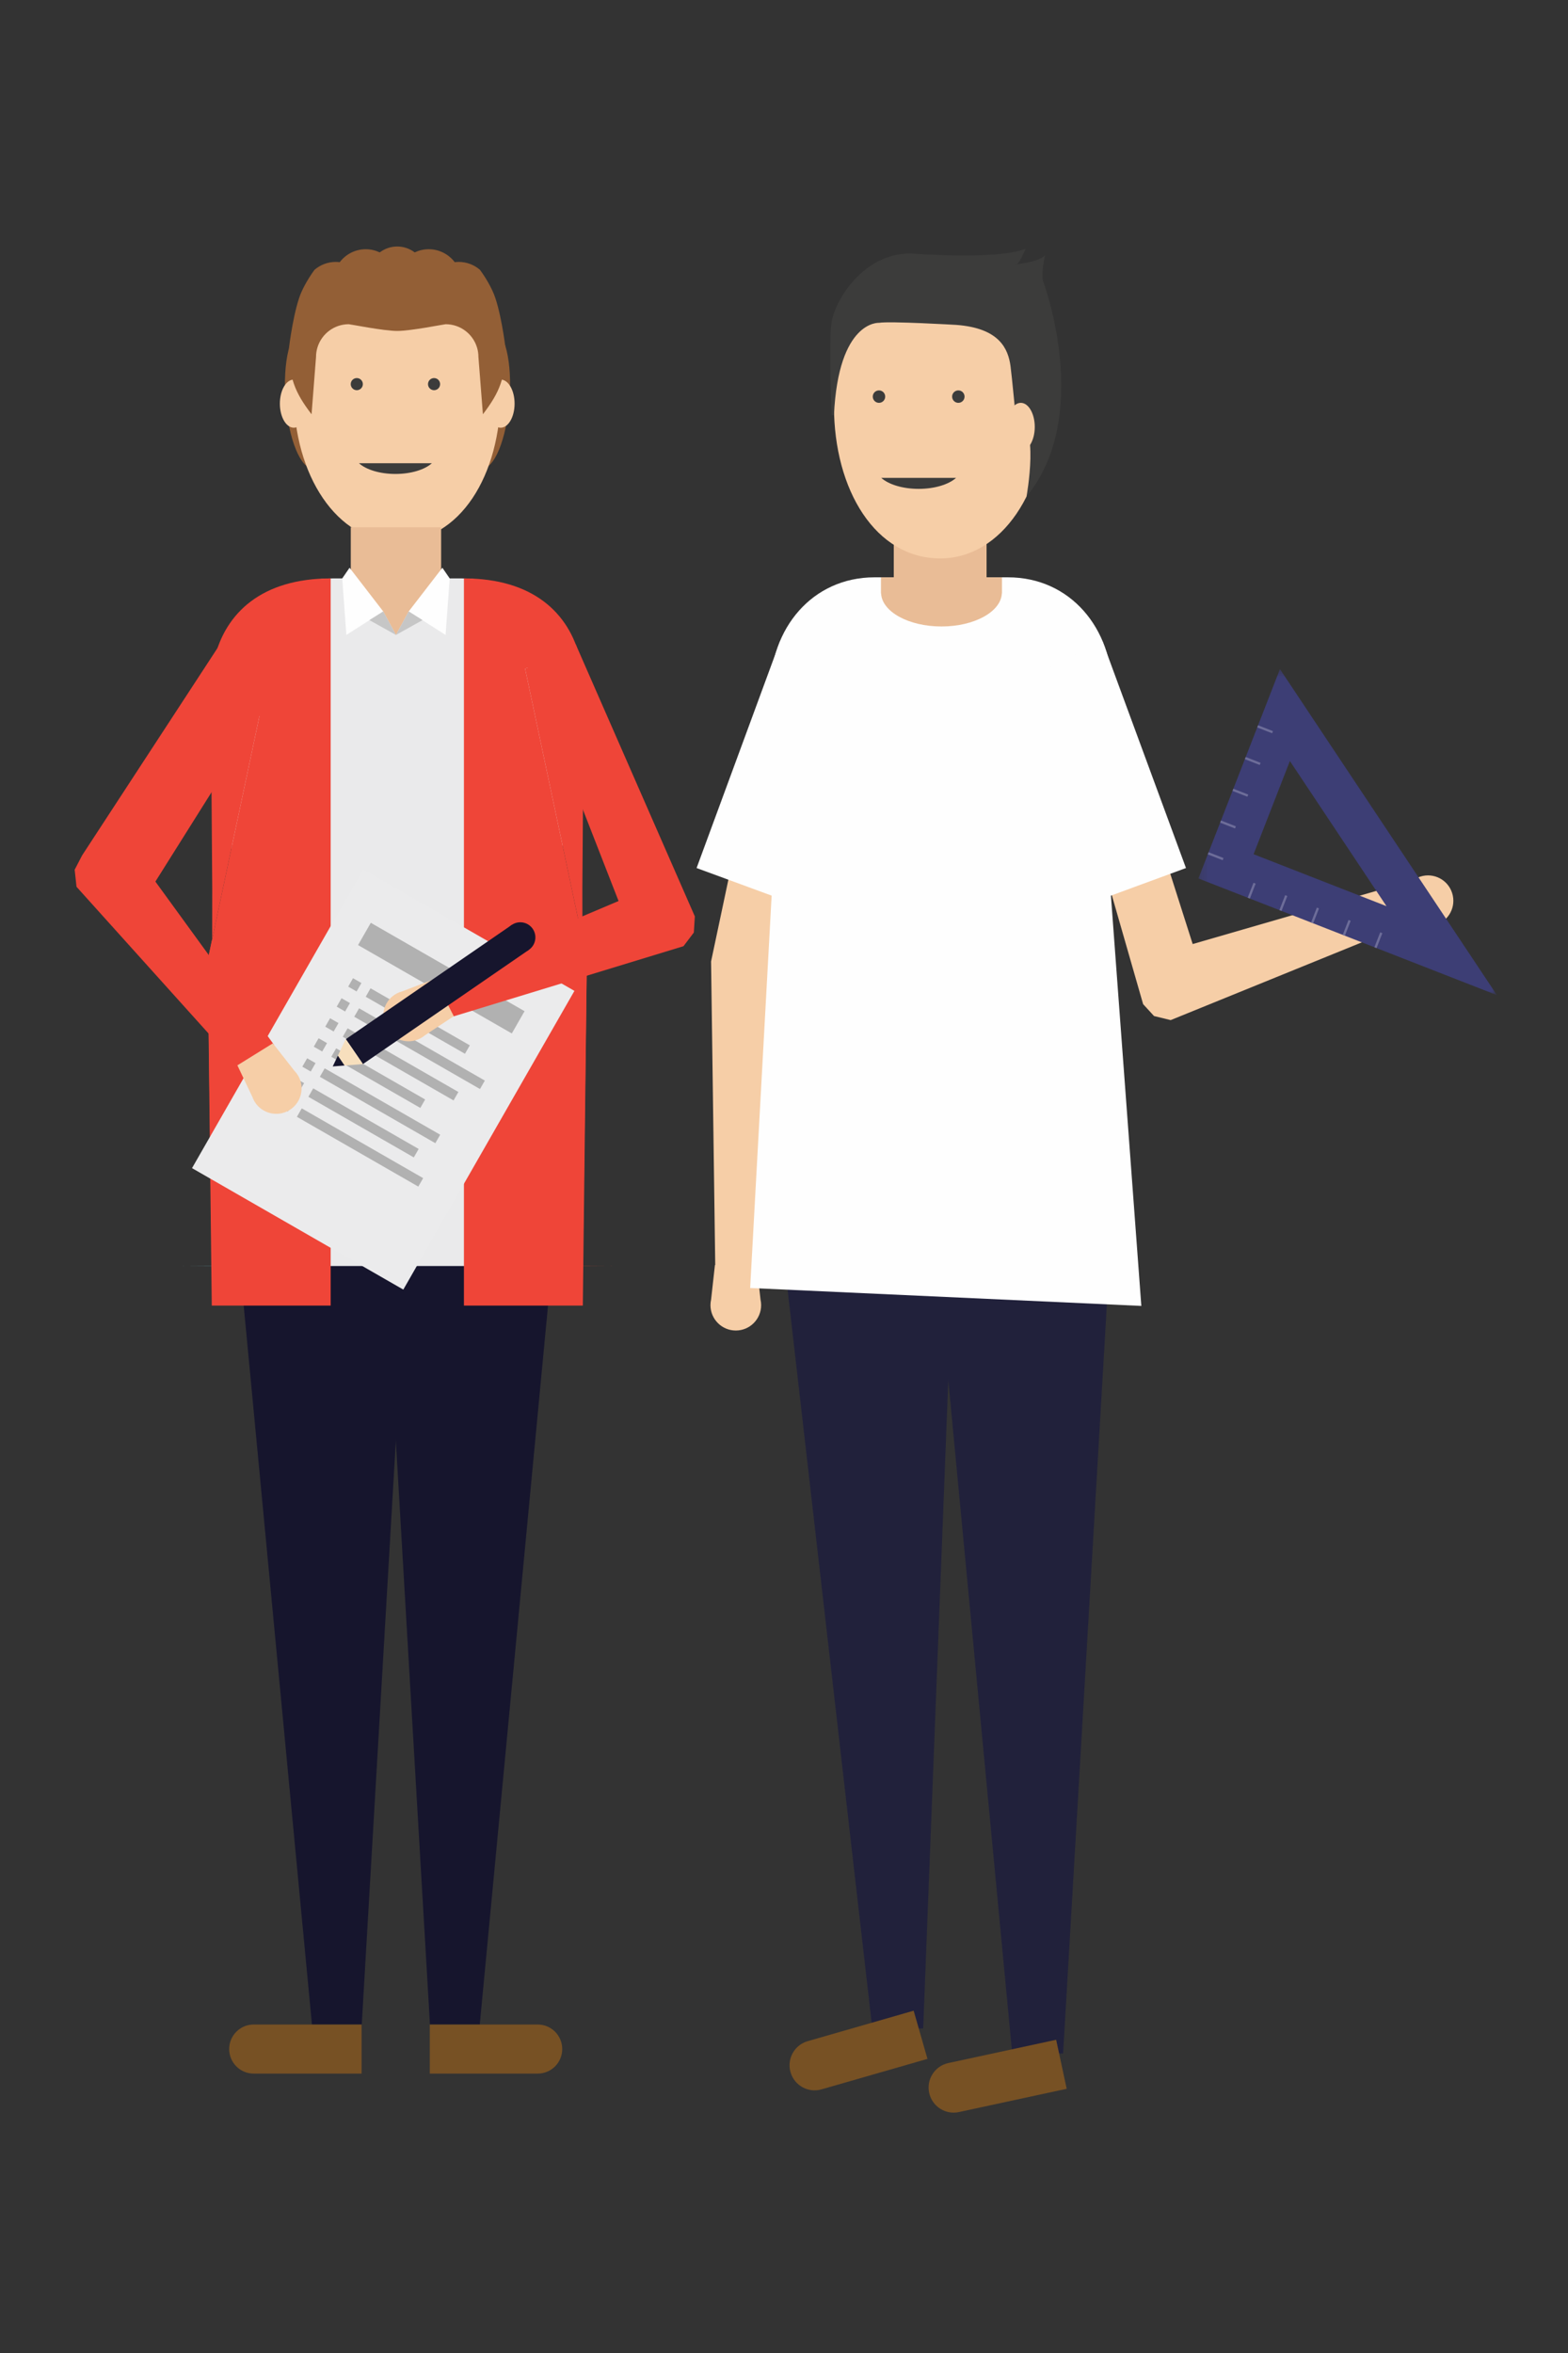 <?xml version="1.0" encoding="UTF-8" standalone="no"?>
<svg width="210px" height="315px" viewBox="0 0 210 315" version="1.1" xmlns="http://www.w3.org/2000/svg" xmlns:xlink="http://www.w3.org/1999/xlink">
    <rect x="0" y="0" width="210" height="315" fill="#333333" stroke="none"/>
    <!-- Generator: Sketch 3.8.3 (29802) - http://www.bohemiancoding.com/sketch -->
    <title>Artboard 6</title>
    <desc>Created with Sketch.</desc>
    <defs>
        <polygon id="path-1" points="40.195 44.043 40.195 0.4 0.216 0.4 0.216 44.043 40.195 44.043"></polygon>
    </defs>
    <g id="Page-1" stroke="none" stroke-width="1" fill="none" fill-rule="evenodd">
        <g id="Artboard-6">
            <g id="Page-1-Copy" transform="translate(10, 33)">
                <path d="M91.856,140.986 L91.339,136.347 L85.751,136.347 L85.234,140.986 C85.182,141.224 85.152,141.469 85.152,141.722 C85.152,143.598 86.671,145.119 88.545,145.119 C90.419,145.119 91.938,143.598 91.938,141.722 C91.938,141.469 91.908,141.224 91.856,140.986" id="Fill-1" fill="#F6CEA7"></path>
                <polygon id="Fill-3" fill="#21213B" points="132.38 241.904 125.564 241.904 114.204 122.299 139.37 122.299"></polygon>
                <polygon id="Fill-5" fill="#21213B" points="106.826 238.547 113.641 238.547 118.273 118.942 93.106 118.942"></polygon>
                <path d="M98.171,240.255 L112.364,236.174 L114.215,242.626 L100.021,246.708 C98.241,247.219 96.384,246.189 95.874,244.407 C95.363,242.626 96.391,240.767 98.171,240.255" id="Fill-7" fill="#775124"></path>
                <path d="M117.013,243.183 C115.203,243.574 114.052,245.36 114.442,247.172 C114.832,248.984 116.616,250.137 118.425,249.746 L132.861,246.631 L131.448,240.068 L117.013,243.183 Z" id="Fill-9" fill="#775124"></path>
                <polygon id="Fill-11" fill="#F6CEA7" points="85.824 138.802 93.508 138.85 92.955 96.759 101.457 56.656 93.773 55.377 85.233 95.71"></polygon>
                <path d="M93.345,86.899 L93.145,59.531 C93.145,51.146 98.766,44.286 107.14,44.286 L116.065,44.286 L124.989,44.286 C133.363,44.286 138.984,51.146 138.984,59.531 L138.784,86.899 L142.857,141.826 L90.469,139.428 L93.345,86.899 Z" id="Fill-13" fill="#FEFEFE"></path>
                <polygon id="Fill-15" fill="#FEFEFE" points="83.293 83.205 103.397 90.594 103.397 57.229 94.467 52.874"></polygon>
                <path d="M107.986,44.286 L109.702,44.286 L109.702,37.251 L122.13,37.251 L122.13,44.286 L124.194,44.286 L124.194,46.427 L124.177,46.427 C124.073,48.888 120.496,50.866 116.09,50.866 C111.683,50.866 108.106,48.888 108.002,46.427 L107.986,46.427 L107.986,44.286 Z" id="Fill-17" fill="#E9BC96"></path>
                <path d="M101.692,21.356 C101.692,32.623 107.284,41.756 115.916,41.756 C124.195,41.756 130.14,32.623 130.14,21.356 C130.14,10.089 124.699,3.419 115.916,3.419 C106.558,3.419 101.692,10.089 101.692,21.356" id="Fill-19" fill="#F6CEA7"></path>
                <path d="M117.516,20.096 C117.516,20.556 117.889,20.93 118.349,20.93 C118.809,20.93 119.182,20.556 119.182,20.096 C119.182,19.635 118.809,19.262 118.349,19.262 C117.889,19.262 117.516,19.635 117.516,20.096" id="Fill-21" fill="#3C3C3B"></path>
                <path d="M106.888,20.096 C106.888,20.556 107.261,20.93 107.721,20.93 C108.181,20.93 108.554,20.556 108.554,20.096 C108.554,19.635 108.181,19.262 107.721,19.262 C107.261,19.262 106.888,19.635 106.888,20.096" id="Fill-23" fill="#3C3C3B"></path>
                <path d="M108.023,30.974 C109.005,31.853 110.882,32.446 113.035,32.446 C115.188,32.446 117.065,31.853 118.047,30.974" id="Fill-25" fill="#3C3C3B"></path>
                <path d="M101.692,22.587 L101.386,22.587 C101.386,22.587 100.956,12.572 101.386,10.068 C101.893,7.113 105.649,0.88 112.021,0.928 C112.021,0.928 123.258,1.87 127.355,0.304 C127.355,0.304 126.533,2.277 126.163,2.376 C125.792,2.475 125.931,2.4 125.931,2.4 C125.931,2.4 129.038,2.134 129.951,1.19 C129.951,1.19 129.384,3.768 129.732,4.73 C129.732,4.73 136.412,22.587 127.48,33.475 C127.48,33.475 129.327,23.333 126.084,23.333 C126.084,23.333 125.511,17.277 125.336,16.005 C125.024,13.74 123.901,10.918 118.047,10.493 C118.047,10.493 109.13,9.971 107.721,10.218 C107.721,10.218 102.284,9.843 101.692,22.587" id="Fill-27" fill="#3C3C3B"></path>
                <path d="M128.584,24.152 C128.584,25.932 127.747,27.375 126.715,27.375 C125.683,27.375 124.846,25.932 124.846,24.152 C124.846,22.372 125.683,20.93 126.715,20.93 C127.747,20.93 128.584,22.372 128.584,24.152" id="Fill-29" fill="#F6CEA7"></path>
                <path d="M34.347,20.153 C34.744,25.312 33.69,29.599 31.993,29.73 C30.296,29.861 28.641,25.815 28.244,20.656 C27.848,15.497 28.859,11.18 30.556,11.049 C32.253,10.918 33.951,14.994 34.347,20.153" id="Fill-31" fill="#935F36"></path>
                <path d="M52.127,20.153 C51.73,25.312 52.785,29.599 54.482,29.73 C56.179,29.861 57.833,25.815 58.23,20.656 C58.627,15.497 57.616,11.18 55.919,11.049 C54.222,10.918 52.524,14.994 52.127,20.153" id="Fill-33" fill="#935F36"></path>
                <path d="M57.049,19.652 C57.049,30.621 51.604,39.514 43.2,39.514 C35.139,39.514 29.351,30.621 29.351,19.652 C29.351,8.682 34.649,2.188 43.2,2.188 C52.312,2.188 57.049,8.682 57.049,19.652" id="Fill-35" fill="#F6CEA7"></path>
                <path d="M58.918,21.035 C58.918,22.815 58.081,24.258 57.049,24.258 C56.017,24.258 55.18,22.815 55.18,21.035 C55.18,19.255 56.017,17.813 57.049,17.813 C58.081,17.813 58.918,19.255 58.918,21.035" id="Fill-37" fill="#F6CEA7"></path>
                <path d="M31.22,21.035 C31.22,22.815 30.383,24.258 29.351,24.258 C28.319,24.258 27.483,22.815 27.483,21.035 C27.483,19.255 28.319,17.813 29.351,17.813 C30.383,17.813 31.22,19.255 31.22,21.035" id="Fill-39" fill="#F6CEA7"></path>
                <path d="M38.596,18.425 C38.596,18.873 38.233,19.237 37.785,19.237 C37.337,19.237 36.974,18.873 36.974,18.425 C36.974,17.976 37.337,17.613 37.785,17.613 C38.233,17.613 38.596,17.976 38.596,18.425" id="Fill-41" fill="#3C3C3B"></path>
                <path d="M48.944,18.425 C48.944,18.873 48.581,19.237 48.133,19.237 C47.685,19.237 47.322,18.873 47.322,18.425 C47.322,17.976 47.685,17.613 48.133,17.613 C48.581,17.613 48.944,17.976 48.944,18.425" id="Fill-43" fill="#3C3C3B"></path>
                <path d="M47.839,29.017 C46.882,29.872 45.056,30.45 42.959,30.45 C40.863,30.45 39.035,29.872 38.079,29.017" id="Fill-45" fill="#3C3C3B"></path>
                <path d="M57.693,13.554 C57.693,13.459 57.03,8.182 55.969,5.961 C55.898,5.814 55.832,5.664 55.758,5.519 C55.741,5.507 55.686,5.4 55.675,5.358 C55.265,4.575 54.798,3.826 54.278,3.119 C53.512,2.462 52.519,2.063 51.431,2.063 C51.252,2.063 51.076,2.077 50.903,2.098 C50.1,1.046 48.838,0.364 47.414,0.364 C46.743,0.364 46.11,0.519 45.541,0.789 C44.889,0.296 44.08,0 43.2,0 C42.32,0 41.511,0.296 40.859,0.789 C40.29,0.519 39.657,0.364 38.985,0.364 C37.561,0.364 36.3,1.046 35.498,2.098 C35.324,2.077 35.148,2.063 34.969,2.063 C33.88,2.063 32.888,2.462 32.122,3.119 C31.602,3.826 31.136,4.575 30.724,5.358 C30.714,5.4 30.659,5.507 30.642,5.519 C30.568,5.664 30.502,5.814 30.431,5.961 C29.371,8.182 28.707,13.459 28.707,13.554 C28.707,17.58 29.458,19.49 31.726,22.459 L32.324,14.8 C32.324,14.351 32.393,13.918 32.517,13.509 C33.068,11.711 34.738,10.403 36.715,10.403 C36.911,10.403 41.364,11.305 43.2,11.305 C45.037,11.305 49.489,10.403 49.685,10.403 C51.661,10.403 53.332,11.711 53.883,13.509 C54.008,13.918 54.076,14.351 54.076,14.8 L54.674,22.459 C56.942,19.49 57.693,17.58 57.693,13.554" id="Fill-47" fill="#935F36"></path>
                <polygon id="Fill-49" fill="#16152D" points="38.449 238.026 31.779 238.026 20.659 120.963 45.291 120.963"></polygon>
                <polygon id="Fill-51" fill="#16152D" points="47.583 238.026 54.254 238.026 65.373 120.963 40.741 120.963"></polygon>
                <path d="M62.017,238.026 L47.563,238.026 L47.563,244.596 L62.017,244.596 C63.829,244.596 65.298,243.126 65.298,241.312 C65.298,239.497 63.829,238.026 62.017,238.026" id="Fill-53" fill="#775124"></path>
                <path d="M23.975,238.026 C22.163,238.026 20.694,239.497 20.694,241.312 C20.694,243.126 22.163,244.596 23.975,244.596 L38.428,244.596 L38.428,238.026 L23.975,238.026 Z" id="Fill-55" fill="#775124"></path>
                <path d="M65.32,85.924 L65.516,59.276 C65.516,51.113 60.042,44.434 51.89,44.434 L43.2,44.434 L34.51,44.434 C26.358,44.434 20.884,51.113 20.884,59.276 L21.08,85.924 L18.91,136.483 L43.2,136.483 L67.49,136.483 L65.32,85.924 Z" id="Fill-57" fill="#EAEAEB"></path>
                <path d="M49.081,44.434 L49.081,37.585 L36.98,37.585 L36.98,44.434 C36.98,44.434 37.76,48.221 41.325,48.853 L43.031,52 L44.737,48.853 C48.5,48.349 49.081,44.434 49.081,44.434" id="Fill-59" fill="#E9BC96"></path>
                <polygon id="Fill-61" fill="#FEFEFE" points="49.247 43.006 50.226 44.432 49.676 52.001 44.736 48.853"></polygon>
                <polygon id="Fill-63" fill="#C6C6C6" points="43.031 52.001 44.737 48.853 46.592 50.015"></polygon>
                <polygon id="Fill-65" fill="#FEFEFE" points="36.815 43.006 35.835 44.432 36.386 52.001 41.325 48.853"></polygon>
                <polygon id="Fill-67" fill="#C6C6C6" points="43.031 52.001 41.325 48.853 39.47 50.015"></polygon>
                <polygon id="Fill-69" fill="#72C5CE" points="18.362 136.504 18.362 136.483 14.918 136.483"></polygon>
                <path d="M18.699,55.245 L26.101,56.477 L17.824,95.523 L18.362,141.779 L34.286,141.779 L34.286,44.434 C25.096,44.434 20.183,49.025 18.699,55.245" id="Fill-71" fill="#EF4538"></path>
                <polygon id="Fill-73" fill="#72C5CE" points="14.458 136.483 14.917 136.483 14.458 136.48"></polygon>
                <path d="M26.101,56.477 L18.698,55.245 C18.392,56.529 18.228,57.88 18.228,59.276 L18.424,85.924 L18.361,136.483 L17.824,95.523 L26.101,56.477 Z" id="Fill-75" fill="#EF4538"></path>
                <polygon id="Fill-77" fill="#EF4538" points="68.057 136.504 68.057 136.483 71.501 136.483"></polygon>
                <path d="M67.72,55.245 L60.317,56.477 L68.595,95.523 L68.057,141.779 L52.132,141.779 L52.132,44.434 C61.322,44.434 66.236,49.025 67.72,55.245" id="Fill-79" fill="#EF4538"></path>
                <polygon id="Fill-81" fill="#EF4538" points="71.961 136.483 71.501 136.483 71.961 136.48"></polygon>
                <path d="M60.317,56.477 L67.72,55.245 C68.026,56.529 68.19,57.88 68.19,59.276 L67.995,85.924 L68.057,136.483 L68.595,95.523 L60.317,56.477 Z" id="Fill-83" fill="#EF4538"></path>
                <polygon id="Fill-85" fill="#F6CEA7" points="176.613 91.437 175.638 85.885 149.734 93.382 138.196 57.199 132.861 65.804 143.096 101.426 144.557 103.018 146.787 103.564"></polygon>
                <path d="M181.215,90.984 L176.575,91.431 L175.426,85.955 L179.853,84.494 C180.074,84.395 180.308,84.315 180.555,84.263 C182.389,83.878 184.188,85.053 184.573,86.89 C184.958,88.726 183.784,90.527 181.95,90.913 C181.704,90.964 181.457,90.986 181.215,90.984" id="Fill-87" fill="#F6CEA7"></path>
                <polygon id="Fill-89" fill="#EBEBEC" points="44.014 139.64 15.717 123.38 38.636 83.391 66.933 99.65"></polygon>
                <polygon id="Fill-91" fill="#B1B1B1" points="58.545 105.351 37.953 93.518 39.662 90.537 60.254 102.369"></polygon>
                <polygon id="Fill-93" fill="#B1B1B1" points="52.271 108.072 38.979 100.434 39.627 99.303 52.92 106.941"></polygon>
                <polygon id="Fill-95" fill="#B1B1B1" points="54.285 112.791 37.443 103.113 38.092 101.983 54.933 111.659"></polygon>
                <polygon id="Fill-97" fill="#B1B1B1" points="50.743 114.317 35.908 105.793 36.556 104.662 51.392 113.186"></polygon>
                <polygon id="Fill-99" fill="#B1B1B1" points="46.291 115.32 34.372 108.472 35.021 107.341 46.939 114.189"></polygon>
                <polygon id="Fill-101" fill="#B1B1B1" points="48.304 120.039 32.837 111.151 33.485 110.02 48.953 118.907"></polygon>
                <polygon id="Fill-103" fill="#B1B1B1" points="45.421 121.944 31.302 113.83 31.949 112.699 46.07 120.812"></polygon>
                <polygon id="Fill-105" fill="#B1B1B1" points="46.023 125.851 29.766 116.51 30.414 115.378 46.671 124.719"></polygon>
                <polygon id="Fill-107" fill="#B1B1B1" points="36.634 99.081 37.759 99.727 38.405 98.601 37.279 97.954"></polygon>
                <polygon id="Fill-109" fill="#B1B1B1" points="35.097 101.762 36.222 102.409 36.868 101.282 35.742 100.636"></polygon>
                <polygon id="Fill-111" fill="#B1B1B1" points="33.561 104.442 34.686 105.088 35.333 103.961 34.207 103.315"></polygon>
                <polygon id="Fill-113" fill="#B1B1B1" points="32.026 107.121 33.151 107.767 33.797 106.64 32.671 105.994"></polygon>
                <polygon id="Fill-115" fill="#B1B1B1" points="30.49 109.8 31.615 110.446 32.262 109.32 31.136 108.673"></polygon>
                <polygon id="Fill-117" fill="#B1B1B1" points="28.955 112.479 30.08 113.125 30.726 111.999 29.6 111.353"></polygon>
                <polygon id="Fill-119" fill="#B1B1B1" points="27.419 115.158 28.545 115.805 29.191 114.678 28.065 114.032"></polygon>
                <polygon id="Fill-121" fill="#EF4538" points="21.802 109.658 26.682 106.848 10.812 85.019 32.39 50.696 22.493 48.607 0.996 81.514 5.98746082e-05 83.431 0.248 85.716"></polygon>
                <path d="M23.796,113.835 L21.794,109.619 L26.543,106.672 L29.424,110.342 C29.593,110.516 29.747,110.709 29.881,110.923 C30.868,112.518 30.377,114.612 28.784,115.601 C27.192,116.589 25.1,116.098 24.113,114.504 C23.98,114.288 23.876,114.064 23.796,113.835" id="Fill-123" fill="#F6CEA7"></path>
                <polygon id="Fill-125" fill="#FEFEFE" points="148.836 83.205 128.732 90.594 128.732 57.229 137.662 52.874"></polygon>
                <g id="Group-129" transform="translate(150.285, 56.177)">
                    <mask id="mask-2" fill="white">
                        <use xlink:href="#path-1"></use>
                    </mask>
                    <g id="Clip-128"></g>
                    <path d="M7.606,25.179 L25.406,32.133 L12.468,12.702 L7.606,25.179 Z M40.196,44.043 L0.216,28.425 L11.136,0.4 L40.196,44.043 Z" id="Fill-127" fill="#3D3E75" mask="url(#mask-2)"></path>
                </g>
                <polygon id="Fill-130" fill="#6D6D99" points="153.751 82.156 151.758 81.377 151.87 81.088 153.864 81.867"></polygon>
                <polygon id="Fill-132" fill="#6D6D99" points="155.407 77.908 153.413 77.129 153.525 76.84 155.519 77.619"></polygon>
                <polygon id="Fill-134" fill="#6D6D99" points="157.062 73.66 155.068 72.881 155.181 72.592 157.175 73.371"></polygon>
                <polygon id="Fill-136" fill="#6D6D99" points="158.717 69.411 156.724 68.633 156.836 68.344 158.83 69.122"></polygon>
                <polygon id="Fill-138" fill="#6D6D99" points="160.373 65.163 158.379 64.384 158.491 64.096 160.485 64.874"></polygon>
                <polygon id="Fill-140" fill="#6D6D99" points="174.36 93.923 174.072 93.81 174.849 91.813 175.137 91.926"></polygon>
                <polygon id="Fill-142" fill="#6D6D99" points="170.117 92.265 169.829 92.152 170.607 90.156 170.895 90.269"></polygon>
                <polygon id="Fill-144" fill="#6D6D99" points="165.874 90.608 165.586 90.495 166.364 88.499 166.652 88.611"></polygon>
                <polygon id="Fill-146" fill="#6D6D99" points="161.631 88.95 161.343 88.837 162.121 86.841 162.409 86.954"></polygon>
                <polygon id="Fill-148" fill="#6D6D99" points="157.389 87.293 157.101 87.18 157.879 85.184 158.167 85.296"></polygon>
                <polygon id="Fill-150" fill="#EF4538" points="50.743 103.065 48.007 98.139 72.842 87.62 59.038 52.243 67.101 53.245 83.058 89.681 82.925 91.838 81.537 93.669"></polygon>
                <path d="M46.885,105.616 L50.77,103.036 L48.217,98.059 L43.859,99.718 C43.624,99.78 43.393,99.865 43.169,99.981 C41.502,100.838 40.844,102.886 41.701,104.555 C42.557,106.224 44.601,106.882 46.268,106.025 C46.493,105.909 46.698,105.771 46.885,105.616" id="Fill-152" fill="#F6CEA7"></path>
                <polygon id="Fill-154" fill="#16152D" points="58.537 90.822 60.827 94.16 38.606 109.45 36.315 106.113"></polygon>
                <polygon id="Fill-156" fill="#F7DFBD" points="36.145 109.644 38.606 109.45 36.308 106.102 35.246 108.333"></polygon>
                <polygon id="Fill-158" fill="#16152D" points="34.562 109.768 36.145 109.644 35.246 108.333"></polygon>
                <path d="M58.537,90.822 C59.457,90.189 60.716,90.422 61.348,91.344 C61.981,92.266 61.748,93.526 60.827,94.16 C59.907,94.793 58.648,94.559 58.015,93.637 C57.383,92.716 57.616,91.455 58.537,90.822" id="Fill-160" fill="#16152D"></path>
            </g>
        </g>
    </g>
</svg>